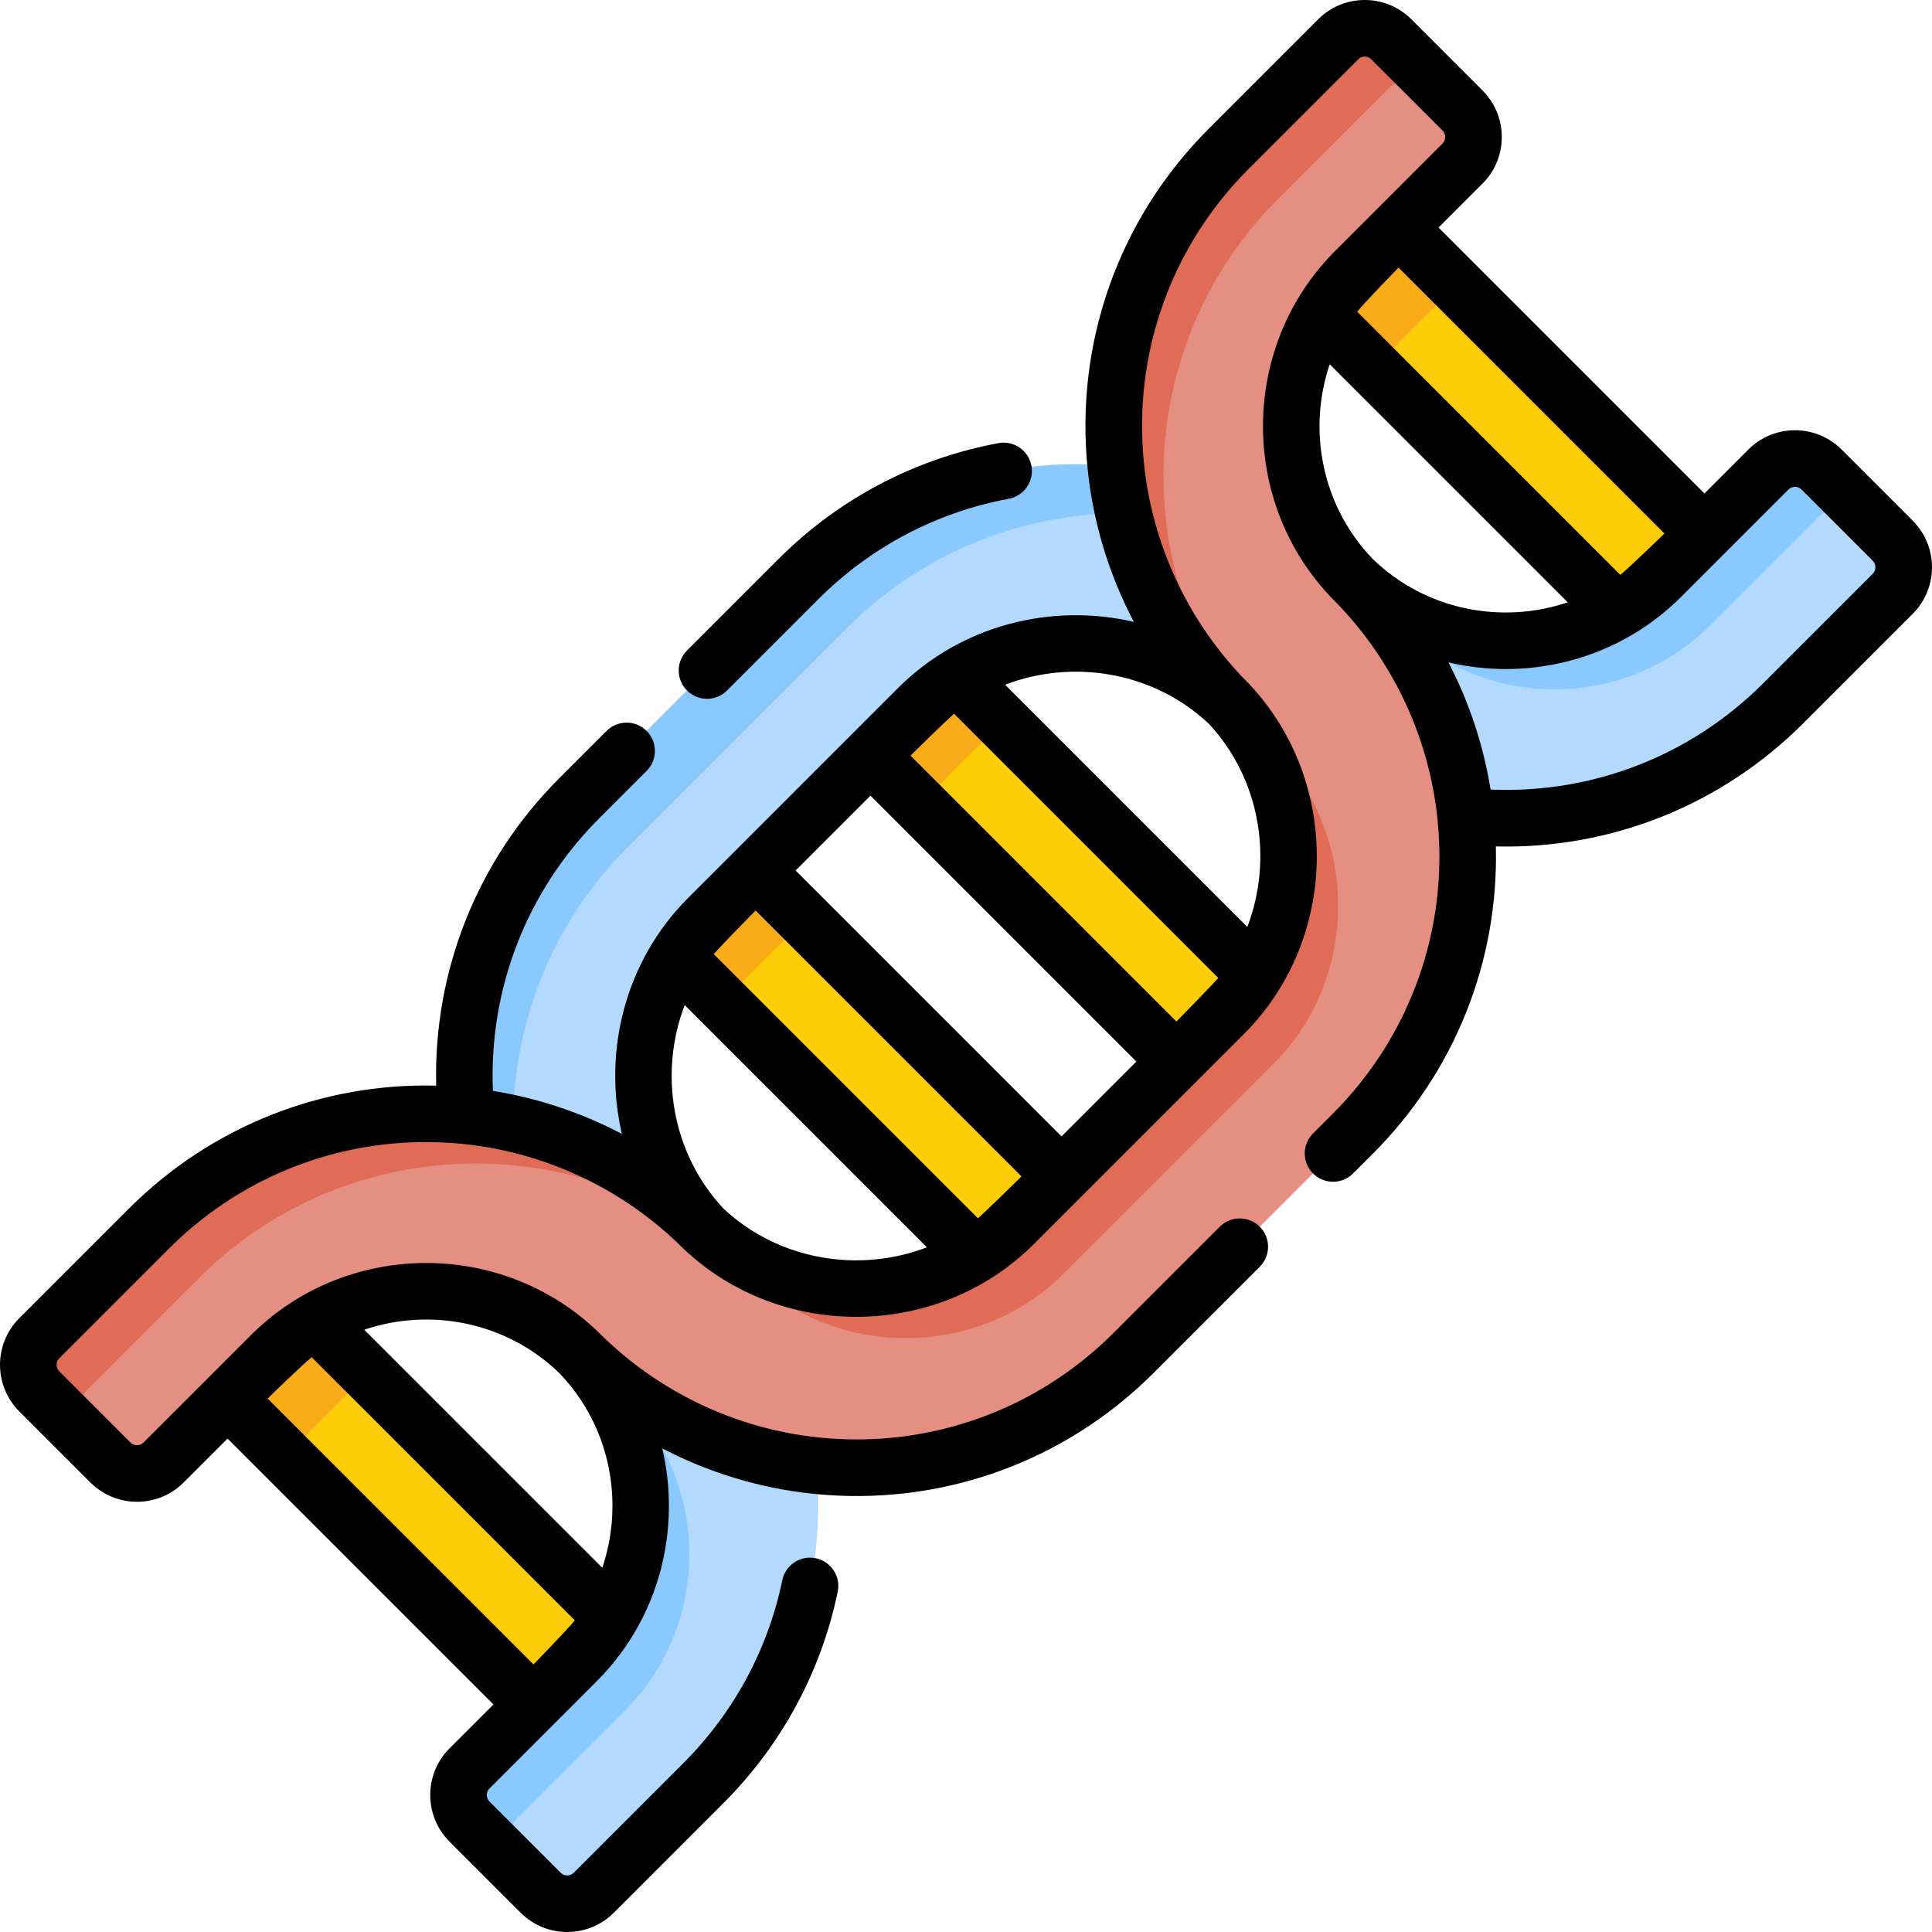 <svg id="Capa_1" enable-background="new 0 0 511.992 511.992" height="512" viewBox="0 0 511.992 511.992" width="512" xmlns="http://www.w3.org/2000/svg"><g><g><g><path d="m96.298 332.235h31.013v135.914h-31.013z" fill="#fdcd08" transform="matrix(.707 -.707 .707 .707 -250.232 196.271)"/></g><g><path d="m384.681 43.852h31.013v135.914h-31.013z" fill="#fdcd08" transform="matrix(.707 -.707 .707 .707 38.152 315.723)"/></g><g><path d="m266.678 161.855h31.013v135.914h-31.013z" fill="#fdcd08" transform="matrix(.707 -.707 .707 .707 -79.852 266.845)"/></g><g><path d="m214.301 214.231h31.013v135.914h-31.013z" fill="#fdcd08" transform="matrix(.707 -.707 .707 .707 -132.228 245.15)"/></g><g><path d="m59.668 347.407h31.013v32.308h-31.013z" fill="#faab18" transform="matrix(.707 -.707 .707 .707 -235.059 159.641)"/></g><g><path d="m348.051 59.024h31.013v32.308h-31.013z" fill="#faab18" transform="matrix(.707 -.707 .707 .707 53.324 279.093)"/></g><g><path d="m228.902 177.502h31.013v29.068h-31.013z" fill="#faab18" transform="matrix(.707 -.707 .707 .707 -64.205 229.069)"/></g><g><path d="m176.526 229.878h31.013v29.068h-31.013z" fill="#faab18" transform="matrix(.707 -.707 .707 .707 -116.581 207.374)"/></g><g><path d="m295.7 123.593c22.935 2.35 45.239 12.306 62.814 29.878.002.002.004.004.006.006l.006.006c22.63 21.954 59.386 21.676 81.681-.619l28.438-28.438c3.887-3.887 10.188-3.887 14.075 0l18.861 18.861c3.887 3.887 3.887 10.188 0 14.075l-29.052 29.052c-23.002 23.002-54.106 32.959-84.126 29.883-22.936-2.35-45.239-12.306-62.814-29.878-.002-.002-.004-.004-.006-.006l-.006-.005c-22.968-21.617-60.007-21.055-82.309 1.247l-55.62 55.62c-22.302 22.302-22.863 59.341-1.247 82.309l.006.006c.002.002.004.004.006.005 17.572 17.575 27.528 39.878 29.878 62.814 3.076 30.02-6.881 61.124-29.883 84.126l-29.051 29.051c-3.887 3.887-10.188 3.887-14.075 0l-18.861-18.861c-3.887-3.887-3.887-10.188 0-14.075l28.438-28.438c22.295-22.295 22.573-59.051.619-81.681l-.006-.006c-.002-.002-.004-.004-.006-.006-17.572-17.575-27.528-39.878-29.878-62.814-3.076-30.02 6.881-61.124 29.883-84.126l58.103-58.103c23.003-23.002 54.106-32.959 84.126-29.883z" fill="#b3dafe"/></g><g><path d="m137.342 481.57 28.438-28.438c22.295-22.295 22.573-59.051.619-81.681l-.006-.006c-.002-.002-.004-.004-.006-.006-17.572-17.575-27.528-39.878-29.878-62.814-3.076-30.02 6.881-61.124 29.883-84.126l58.103-58.103c23.002-23.002 54.106-32.959 84.126-29.883 22.935 2.35 45.239 12.306 62.814 29.878.002.002.004.004.006.006l.006.006c22.63 21.954 59.386 21.676 81.681-.619l28.438-28.438c3.887-3.887 10.188-3.887 14.075 0l-12.921-12.921c-3.887-3.887-10.188-3.887-14.075 0l-28.438 28.438c-22.295 22.295-59.051 22.573-81.681.619l-.006-.006c-.002-.002-.004-.004-.006-.006-17.575-17.572-39.878-27.527-62.814-29.878-30.02-3.076-61.124 6.881-84.126 29.883l-58.103 58.103c-23.002 23.002-32.959 54.106-29.883 84.126 2.35 22.935 12.306 45.239 29.878 62.814.002.002.004.004.006.006l.006.006c21.954 22.63 21.676 59.386-.619 81.681l-28.438 28.438c-3.887 3.887-3.887 10.189 0 14.075l12.921 12.921c-3.887-3.886-3.887-10.188 0-14.075z" fill="#8ac9fe"/></g><g><path d="m388.403 216.296c-2.35-22.935-12.306-45.239-29.878-62.814-.002-.002-.004-.004-.006-.006l-.006-.006c-21.954-22.63-21.676-59.386.619-81.681l28.438-28.438c3.887-3.887 3.887-10.188 0-14.075l-18.86-18.861c-3.887-3.887-10.188-3.887-14.075 0l-29.052 29.052c-23.002 23.002-32.959 54.106-29.883 84.126 2.35 22.936 12.306 45.239 29.878 62.814.002.002.004.004.006.005l.006.006c21.617 22.968 21.055 60.006-1.247 82.309l-55.62 55.62c-22.302 22.302-59.341 22.863-82.309 1.247l-.006-.005c-.002-.002-.004-.004-.006-.006-17.575-17.572-39.878-27.527-62.814-29.878-30.02-3.076-61.124 6.881-84.126 29.883l-29.051 29.052c-3.887 3.887-3.887 10.189 0 14.075l18.861 18.861c3.887 3.887 10.188 3.887 14.075 0l28.438-28.438c22.295-22.295 59.051-22.573 81.681-.619l.006.006c.002.002.004.004.006.006 17.575 17.572 39.878 27.527 62.814 29.878 30.02 3.076 61.124-6.881 84.126-29.883l58.103-58.103c23.001-23.004 32.958-54.107 29.882-84.127z" fill="#e58e82"/></g><g><path d="m23.585 367.814 29.051-29.051c23.002-23.002 54.106-32.959 84.126-29.883 22.935 2.35 45.239 12.306 62.814 29.878.002.002.004.004.006.006l.006.005c22.968 21.617 60.006 21.055 82.309-1.247l27.81-27.81 27.81-27.81c22.302-22.302 22.863-59.341 1.247-82.309l-.005-.006c-.002-.002-.004-.004-.006-.006-17.572-17.575-27.528-39.878-29.878-62.814-3.076-30.02 6.881-61.124 29.883-84.126l29.052-29.051c3.887-3.887 10.188-3.887 14.075 0l-13.175-13.175c-3.887-3.887-10.189-3.887-14.075 0l-29.052 29.052c-23.002 23.002-32.959 54.106-29.883 84.126 2.35 22.936 12.306 45.239 29.878 62.814.002.002.004.004.006.005l.006.006c21.617 22.968 21.056 60.006-1.247 82.309l-27.81 27.81-27.81 27.81c-22.302 22.302-59.341 22.863-82.309 1.247l-.006-.005c-.002-.002-.004-.004-.006-.006-17.575-17.572-39.878-27.527-62.814-29.878-30.02-3.076-61.124 6.881-84.126 29.883l-29.051 29.052c-3.887 3.887-3.887 10.189 0 14.075l13.174 13.174c-3.886-3.886-3.886-10.188 0-14.075z" fill="#e06c57"/></g></g><g><path d="m187.363 185.188c1.919 0 3.839-.732 5.303-2.197l24.211-24.211c13.841-13.841 31.289-23.04 50.457-26.601 4.072-.757 6.76-4.672 6.004-8.744-.757-4.072-4.671-6.763-8.744-6.004-22.161 4.118-42.329 14.748-58.323 30.743l-24.211 24.211c-2.929 2.929-2.929 7.678 0 10.606 1.464 1.464 3.384 2.197 5.303 2.197z"/><path d="m506.884 137.982-18.861-18.861c-6.806-6.805-17.878-6.805-24.682 0l-11.653 11.653-70.467-70.467 11.652-11.652c3.296-3.296 5.112-7.679 5.112-12.341s-1.816-9.045-5.112-12.341l-18.86-18.861c-3.296-3.296-7.678-5.112-12.34-5.112s-9.045 1.816-12.341 5.112l-29.052 29.052c-23.797 23.797-35.476 56.672-32.041 90.194 1.454 14.193 5.659 27.93 12.24 40.443-21.814-5.077-45.781.818-62.514 17.549l-55.62 55.621c-16.738 16.738-22.619 40.714-17.547 62.514-10.658-5.606-22.208-9.465-34.168-11.391-1.142-26.96 8.937-53.004 28.144-72.211l12.583-12.583c2.929-2.929 2.929-7.678 0-10.606-2.929-2.929-7.678-2.929-10.606 0l-12.583 12.584c-21.716 21.716-33.321 50.992-32.577 81.42-30.433-.746-59.713 10.87-81.433 32.59l-29.05 29.049c-6.805 6.805-6.805 17.877 0 24.682l18.861 18.861c3.402 3.402 7.872 5.104 12.341 5.103 4.469 0 8.938-1.701 12.341-5.104l11.653-11.653 70.467 70.467-11.653 11.653c-6.805 6.805-6.805 17.877 0 24.682l18.861 18.861c3.402 3.402 7.872 5.104 12.341 5.104s8.938-1.701 12.341-5.104l29.051-29.051c15.407-15.406 25.881-34.781 30.291-56.029.842-4.056-1.763-8.026-5.819-8.868-4.055-.844-8.026 1.763-8.868 5.819-3.814 18.377-12.878 35.138-26.211 48.471l-29.051 29.051c-.957.957-2.512.956-3.469 0l-18.861-18.861c-.625-.625-.718-1.355-.718-1.734s.093-1.109.718-1.734l28.438-28.438c16.604-16.604 22.394-40.187 17.343-61.674 12.401 6.455 25.986 10.59 40.021 12.028 33.524 3.435 66.396-8.243 90.194-32.041l28.131-28.131c2.929-2.929 2.929-7.678 0-10.606-2.929-2.929-7.678-2.929-10.606 0l-28.131 28.131c-20.593 20.593-49.045 30.699-78.058 27.726-21.933-2.248-42.615-12.079-58.239-27.684-.016-.016-.032-.032-.048-.048-.027-.027-.054-.053-.081-.08-25.61-24.846-66.975-24.532-92.206.699l-28.438 28.438c-.956.956-2.513.956-3.469 0l-18.861-18.861c-.956-.957-.956-2.512 0-3.469l29.051-29.051c20.593-20.593 49.045-30.701 78.058-27.726 21.931 2.247 42.61 12.077 58.234 27.678.016.016.031.032.047.047.053.054.114.112.169.164 12.709 11.962 29.17 17.914 45.625 17.912 17.14-.001 34.272-6.462 47.127-19.317l55.62-55.621c25.196-25.196 25.827-66.804 1.405-92.752-.052-.055-.11-.116-.164-.169-.014-.015-.029-.029-.043-.043-15.605-15.625-25.435-36.305-27.682-58.238-2.973-29.014 7.133-57.465 27.726-78.058l29.052-29.052c.625-.625 1.354-.718 1.734-.718s1.109.093 1.734.719l18.861 18.861c.625.625.718 1.354.718 1.734s-.093 1.109-.719 1.734l-28.437 28.439c-25.224 25.225-25.545 66.571-.721 92.183.038.04.076.079.113.116 15.626 15.628 25.471 36.325 27.721 58.275 2.973 29.015-7.133 57.466-27.726 78.059l-5.251 5.251c-2.929 2.929-2.929 7.678 0 10.606 2.929 2.929 7.678 2.929 10.606 0l5.251-5.251c21.715-21.715 33.332-50.99 32.59-81.417 30.426.742 59.703-10.875 81.418-32.592l29.052-29.052c6.806-6.805 6.806-17.877.001-24.682zm-358.727 225.838c13.572 14.04 17.363 34.182 11.457 51.646l-63.084-63.084c17.456-5.903 37.587-2.12 51.627 11.438zm-65.547-4.145 69.711 69.711c-1.436 1.928-10.945 11.701-10.945 11.701l-70.466-70.467s9.773-9.509 11.7-10.945zm148.073-148.829 70.467 70.467-19.84 19.841-70.467-70.467zm-38.968 109.434c-13.771-14.758-17.137-35.972-10.269-53.917l64.188 64.187c-17.946 6.867-39.161 3.5-53.919-10.27zm67.429 2.567-69.994-69.994c1.178-1.48 11.086-11.559 11.086-11.559l70.467 70.467s-10.08 9.908-11.559 11.086zm52.612-52.14-70.467-70.467s10.079-9.908 11.559-11.086l69.994 69.994c-1.178 1.479-11.086 11.559-11.086 11.559zm18.79-25.069-64.188-64.188c17.948-6.868 39.166-3.499 53.924 10.276 13.766 14.758 17.131 35.969 10.264 53.912zm40.069-174.724 70.467 70.467s-9.773 9.509-11.7 10.945l-69.712-69.711c1.436-1.928 10.945-11.701 10.945-11.701zm-6.777 77.27c-13.575-14.041-17.367-34.184-11.46-51.649l63.085 63.084c-17.455 5.903-37.585 2.121-51.625-11.435zm132.44 3.874-29.052 29.052c-19.208 19.208-45.252 29.274-72.213 28.131-1.9-11.791-5.688-23.179-11.168-33.711 4.991 1.171 10.093 1.768 15.198 1.768 16.864-.001 33.725-6.389 46.467-19.131l28.438-28.438c.956-.956 2.513-.956 3.469 0l18.861 18.861c.956.955.956 2.511 0 3.468z"/></g></g></svg>